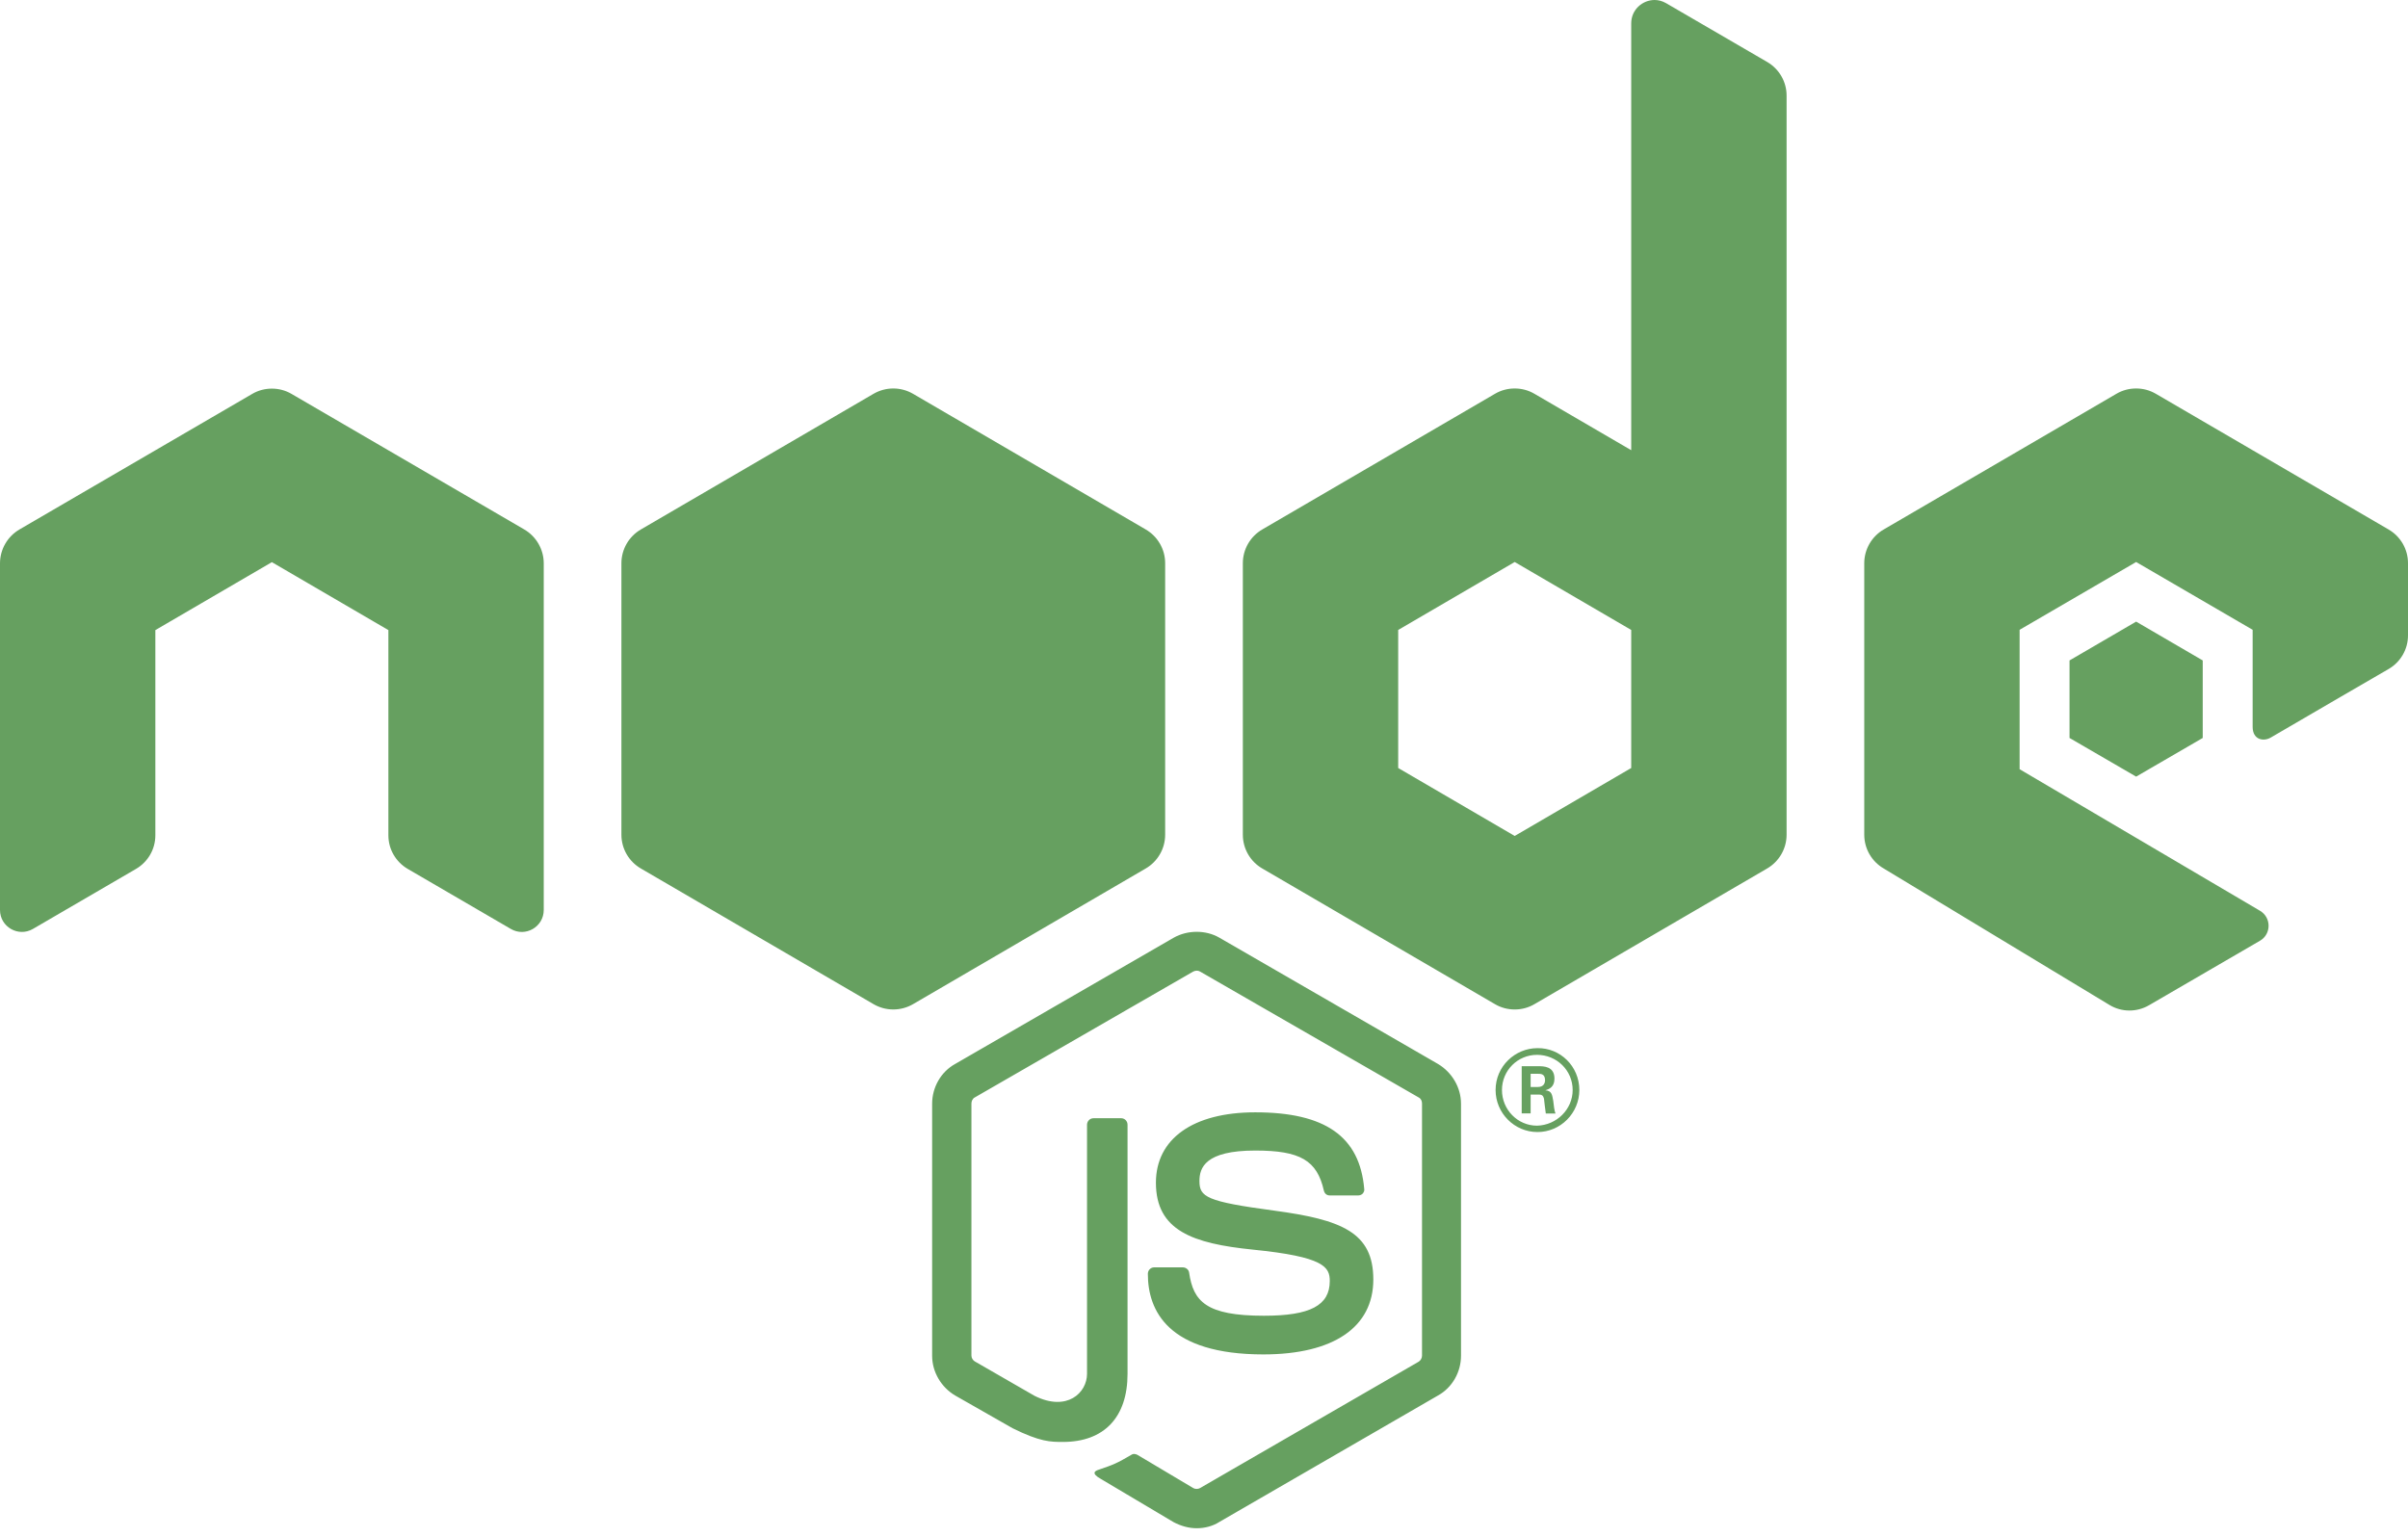 <svg width="130" height="83" viewBox="0 0 130 83" fill="none" xmlns="http://www.w3.org/2000/svg">
<path d="M89.326 0C88.668 0 88.064 0.527 88.064 1.261V24.309L82.839 21.263C82.512 21.07 82.143 20.976 81.774 20.976C81.405 20.976 81.037 21.07 80.709 21.263L68.153 28.585C67.499 28.962 67.097 29.661 67.097 30.411V45.072C67.097 45.827 67.499 46.522 68.153 46.899L80.709 54.221C81.037 54.414 81.405 54.508 81.774 54.508C82.143 54.508 82.512 54.414 82.839 54.221L95.395 46.899C96.049 46.522 96.452 45.823 96.452 45.072V37.742V30.411V5.16C96.452 4.414 96.053 3.727 95.411 3.35L89.948 0.172C89.743 0.055 89.535 0 89.326 0ZM48.226 20.976C47.858 20.976 47.49 21.072 47.161 21.263L34.605 28.585C33.951 28.962 33.548 29.661 33.548 30.411V45.072C33.548 45.827 33.951 46.522 34.605 46.899L47.161 54.221C47.819 54.603 48.632 54.603 49.291 54.221L61.847 46.899C62.501 46.522 62.903 45.823 62.903 45.072V30.411C62.903 29.657 62.501 28.962 61.847 28.585L49.291 21.263C48.961 21.072 48.594 20.976 48.226 20.976ZM115.323 20.976C114.954 20.976 114.585 21.07 114.258 21.263L101.702 28.585C101.048 28.962 100.645 29.661 100.645 30.411V45.072C100.645 45.827 101.048 46.522 101.702 46.899L113.881 54.262C114.535 54.661 115.356 54.664 116.019 54.279L122.006 50.798C122.627 50.441 122.631 49.541 122.006 49.176L109.032 41.534V34.007L115.323 30.346L121.613 34.007V39.249C121.613 39.949 122.202 40.057 122.596 39.822C124.181 38.891 128.96 36.12 128.96 36.12C129.601 35.747 130 35.057 130 34.31V30.411C130 29.657 129.598 28.962 128.943 28.585L116.387 21.263C116.056 21.07 115.692 20.976 115.323 20.976ZM14.677 20.984C14.308 20.984 13.94 21.078 13.613 21.271L1.057 28.585C0.402 28.966 0 29.665 0 30.42V49.135C0 50.049 0.989 50.616 1.777 50.159L7.347 46.915C7.989 46.538 8.387 45.852 8.387 45.105V34.023L14.677 30.354L20.968 34.023V45.105C20.968 45.852 21.366 46.538 22.008 46.915L27.578 50.159C28.366 50.62 29.355 50.049 29.355 49.135V30.42C29.355 29.665 28.953 28.966 28.298 28.585L15.742 21.271C15.415 21.078 15.046 20.984 14.677 20.984ZM81.774 30.346L88.064 34.015V37.742V41.469L81.774 45.138L75.484 41.469V34.015L81.774 30.346ZM115.323 33.565L111.727 35.661V39.847L115.323 41.935L118.918 39.847V35.661L115.323 33.565ZM64.607 50.314C64.175 50.314 63.739 50.42 63.362 50.634L51.568 57.448C50.792 57.876 50.323 58.718 50.323 59.594V73.207C50.323 74.083 50.813 74.908 51.568 75.353L54.672 77.122C56.16 77.856 56.708 77.859 57.383 77.859C59.605 77.859 60.872 76.53 60.872 74.182V60.733C60.872 60.527 60.712 60.38 60.528 60.38H59.037C58.832 60.38 58.685 60.548 58.685 60.733V74.182C58.685 75.201 57.608 76.246 55.851 75.369L52.624 73.51C52.519 73.447 52.444 73.32 52.444 73.199V59.586C52.444 59.464 52.502 59.321 52.624 59.258L64.418 52.46C64.544 52.397 64.686 52.397 64.787 52.46L76.59 59.258C76.711 59.321 76.77 59.444 76.77 59.586V73.199C76.77 73.341 76.69 73.463 76.59 73.526L64.787 80.349C64.682 80.412 64.519 80.412 64.418 80.349L61.404 78.555C61.325 78.513 61.197 78.489 61.118 78.531C60.283 79.021 60.116 79.086 59.34 79.35C59.135 79.413 58.855 79.539 59.447 79.866L63.362 82.192C63.752 82.397 64.179 82.519 64.607 82.519C65.056 82.519 65.492 82.398 65.835 82.175L77.63 75.353C78.406 74.925 78.875 74.083 78.875 73.207V59.594C78.875 58.718 78.385 57.897 77.63 57.448L65.835 50.634C65.469 50.42 65.038 50.314 64.607 50.314ZM83.003 56.596C81.799 56.596 80.742 57.57 80.742 58.857C80.742 60.103 81.757 61.126 83.003 61.126C84.248 61.126 85.263 60.103 85.263 58.857C85.263 57.57 84.227 56.576 83.003 56.596ZM82.978 56.957C84.043 56.957 84.903 57.796 84.903 58.857C84.903 59.897 84.039 60.757 82.978 60.782C81.934 60.782 81.086 59.918 81.086 58.857C81.086 57.796 81.938 56.957 82.978 56.957ZM82.151 57.571V60.118H82.634V59.103H83.085C83.269 59.103 83.313 59.181 83.355 59.324C83.355 59.345 83.432 60.005 83.453 60.127H83.977C83.919 60.005 83.876 59.657 83.855 59.447C83.796 59.12 83.777 58.895 83.429 58.873C83.613 58.811 83.92 58.712 83.92 58.243C83.92 57.568 83.334 57.571 83.027 57.571H82.151ZM82.634 57.981H83.044C83.169 57.981 83.412 57.977 83.412 58.325C83.412 58.467 83.35 58.697 83.019 58.693H82.634V57.981ZM67.768 60.061C64.401 60.061 62.404 61.496 62.404 63.861C62.404 66.453 64.404 67.146 67.629 67.474C71.487 67.859 71.79 68.414 71.79 69.169C71.79 70.494 70.726 71.045 68.235 71.045C65.111 71.045 64.424 70.27 64.197 68.719C64.176 68.555 64.03 68.432 63.845 68.432H62.313C62.129 68.432 61.969 68.579 61.969 68.784C61.969 70.763 63.048 73.133 68.211 73.133C71.998 73.129 74.141 71.662 74.141 69.087C74.141 66.537 72.424 65.859 68.792 65.369C65.119 64.878 64.754 64.631 64.754 63.771C64.754 63.059 65.055 62.125 67.768 62.125C70.197 62.125 71.102 62.656 71.471 64.287C71.512 64.451 71.626 64.549 71.79 64.549H73.322C73.422 64.549 73.509 64.51 73.567 64.451C73.63 64.372 73.67 64.29 73.649 64.189C73.406 61.371 71.547 60.061 67.768 60.061Z" fill="#66A060"/>
</svg>
